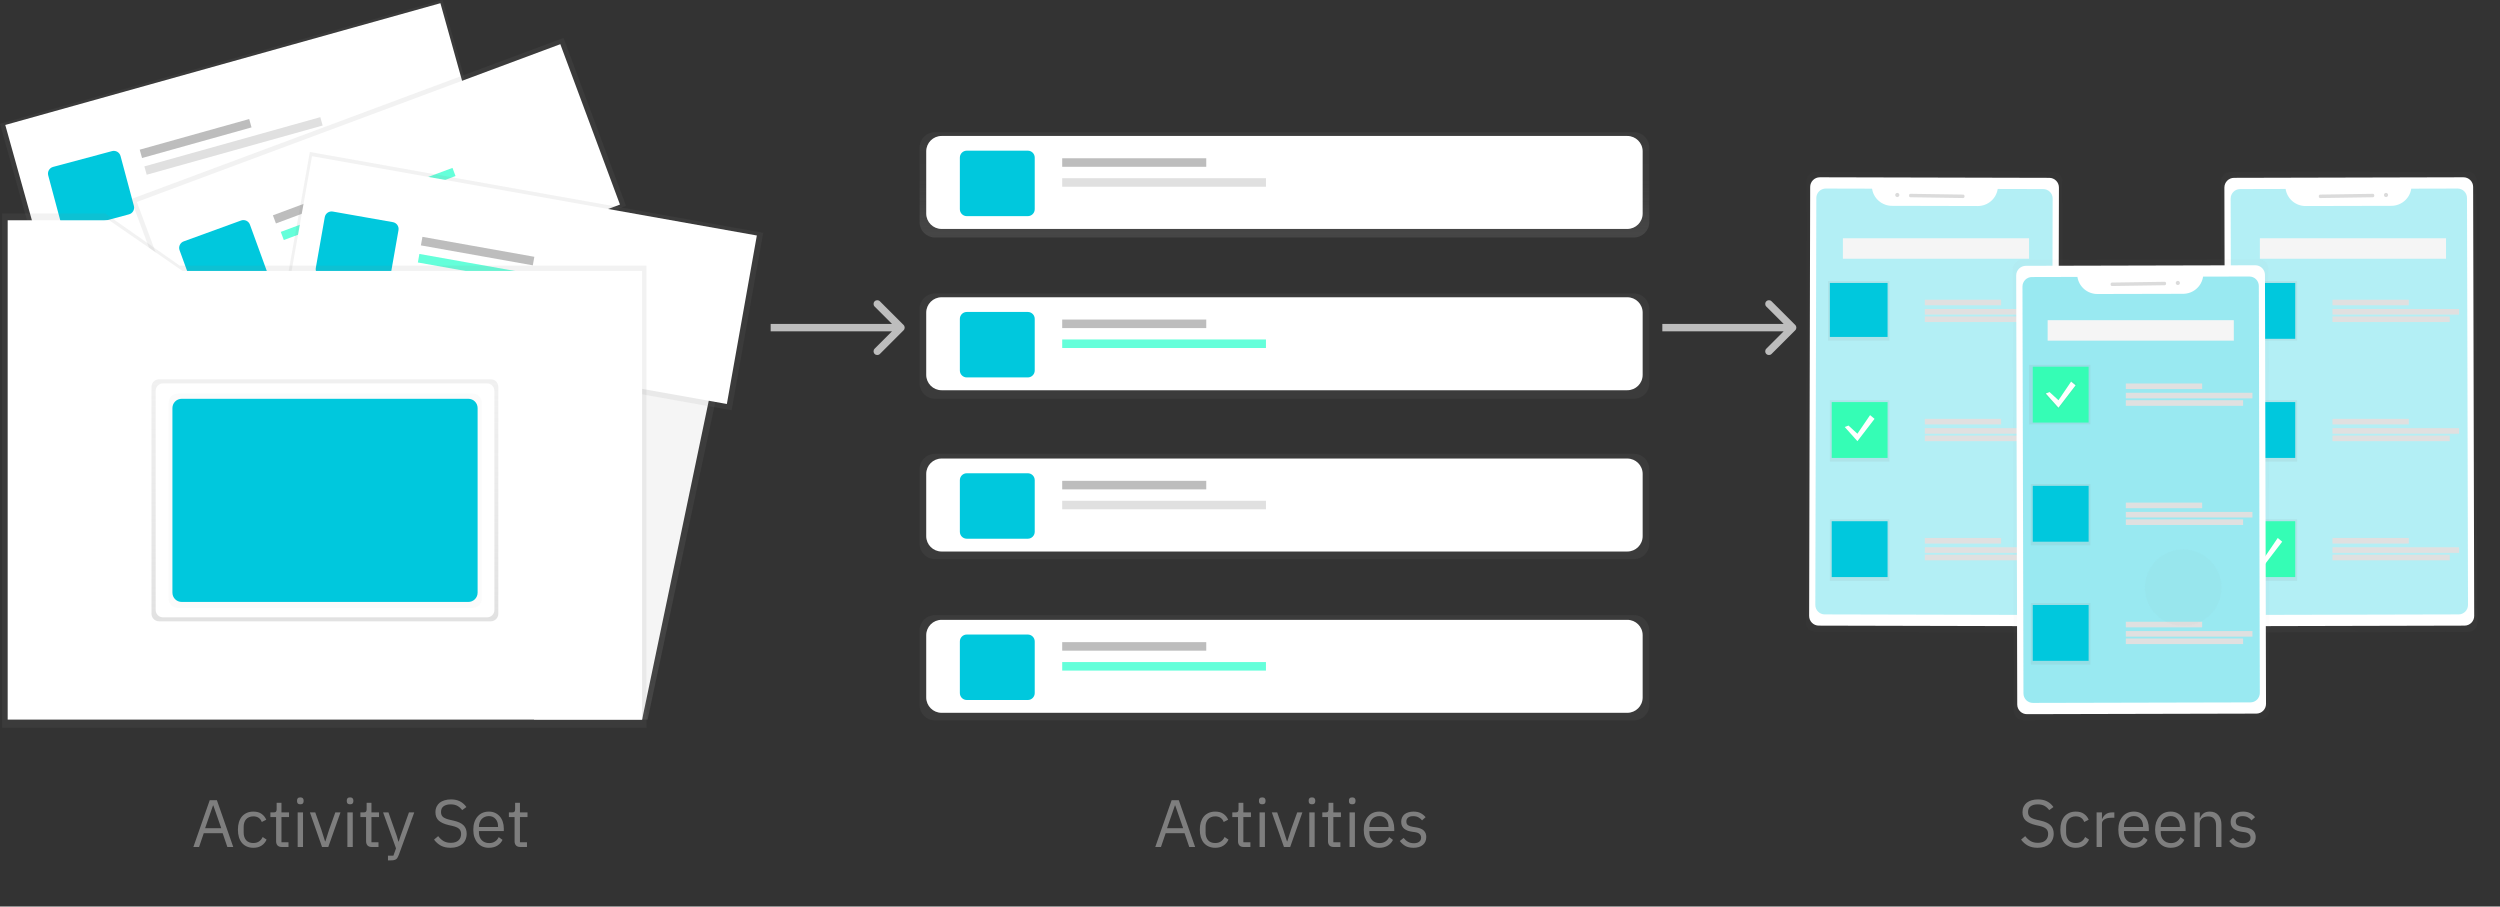 <svg width="1343" height="487" viewBox="0 0 1343 487" fill="none" xmlns="http://www.w3.org/2000/svg">
<rect x="0" y="0" width="1343" height="487" fill="#333333" stroke="none"/>
<g clip-path="url(#clip0)">
<path d="M347.893 386.562H288.631V145.54H399.293L347.893 386.562Z" fill="url(#paint0_linear)"/>
<path d="M344.942 386.562H286.854V145.54H395.319L344.942 386.562Z" fill="#F5F5F5"/>
<path d="M237.728 -0.021L-0.003 66.499L25.55 157.972L263.282 91.452L237.728 -0.021Z" fill="url(#paint1_linear)"/>
<path d="M236.589 1.722L2.831 67.13L27.565 155.673L261.323 90.264L236.589 1.722Z" fill="white"/>
<path d="M60.192 81.174L28.528 89.659C26.544 90.191 25.367 92.232 25.899 94.219L33.074 120.995C33.606 122.982 35.647 124.161 37.631 123.63L69.295 115.145C71.279 114.614 72.456 112.572 71.924 110.586L64.749 83.809C64.217 81.822 62.177 80.643 60.192 81.174Z" fill="#00C8DD"/>
<path d="M133.863 63.946L75.052 80.402L76.306 84.893L135.118 68.437L133.863 63.946Z" fill="#BDBDBD"/>
<path d="M138.88 81.901L80.068 98.358L81.323 102.849L140.134 86.392L138.88 81.901Z" fill="white"/>
<path d="M172.067 62.933L77.556 89.378L78.811 93.869L173.321 67.424L172.067 62.933Z" fill="#E0E0E0"/>
<path d="M302.747 20.382L70.321 106.985L103.887 197.22L336.313 110.618L302.747 20.382Z" fill="url(#paint2_linear)"/>
<path d="M300.999 23.737L73.529 108.493L105.58 194.653L333.049 109.898L300.999 23.737Z" fill="white"/>
<path d="M203.836 94.344L146.606 115.668L148.232 120.038L205.461 98.714L203.836 94.344Z" fill="#BDBDBD"/>
<path d="M210.338 111.816L153.109 133.14L154.735 137.51L211.964 116.187L210.338 111.816Z" fill="white"/>
<path d="M243.077 90.189L150.83 124.565L152.461 128.948L244.707 94.573L243.077 90.189Z" fill="#64FFDA"/>
<path d="M129.498 118.455L98.694 129.666C96.763 130.369 95.769 132.505 96.472 134.438L105.953 160.487C106.657 162.42 108.792 163.417 110.722 162.714L141.526 151.503C143.457 150.8 144.451 148.664 143.748 146.731L134.267 120.682C133.563 118.749 131.428 117.752 129.498 118.455Z" fill="#00C8DD"/>
<path d="M166.45 81.651L149.48 176.998L393.028 220.417L409.998 125.069L166.45 81.651Z" fill="url(#paint3_linear)"/>
<path d="M406.577 126.511L167.616 83.91L151.507 174.423L390.468 217.024L406.577 126.511Z" fill="white"/>
<path d="M211.053 119.338L178.77 113.646C176.747 113.289 174.818 114.642 174.46 116.667L169.647 143.968C169.29 145.993 170.64 147.924 172.663 148.281L204.946 153.973C206.969 154.33 208.899 152.977 209.256 150.952L214.069 123.651C214.427 121.626 213.076 119.695 211.053 119.338Z" fill="#00C8DD"/>
<path d="M226.928 127.234L226.111 131.825L286.232 142.543L287.049 137.952L226.928 127.234Z" fill="#BDBDBD"/>
<path d="M223.665 145.596L222.847 150.187L282.968 160.905L283.785 156.314L223.665 145.596Z" fill="white"/>
<path d="M225.293 136.415L224.476 141.006L321.089 158.23L321.906 153.639L225.293 136.415Z" fill="#64FFDA"/>
<path d="M209.856 136.027C210.908 130.111 206.971 124.462 201.06 123.408C195.15 122.355 189.505 126.296 188.452 132.211C187.4 138.126 191.337 143.775 197.248 144.829C203.158 145.883 208.803 141.942 209.856 136.027Z" fill="#00C8DD"/>
<path d="M96.549 142.705L56.548 114.675H1.163V142.705V156.436V391H347.309V142.705H96.549Z" fill="url(#paint4_linear)"/>
<path d="M98.044 145.54L58.656 118.331H4.125V145.54V158.872V386.562H344.942V145.54H98.044Z" fill="white"/>
<path d="M267.694 329.68C267.699 330.761 267.274 331.799 266.514 332.567C265.755 333.335 264.721 333.769 263.642 333.775H85.432C84.352 333.769 83.319 333.335 82.559 332.567C81.799 331.799 81.375 330.761 81.379 329.68V207.839C81.375 206.758 81.799 205.72 82.559 204.952C83.319 204.184 84.352 203.75 85.432 203.744H263.642C264.721 203.75 265.755 204.184 266.514 204.952C267.274 205.72 267.699 206.758 267.694 207.839" fill="url(#paint5_linear)"/>
<path d="M265.598 327.694C265.598 328.739 265.183 329.74 264.445 330.479C263.707 331.217 262.707 331.632 261.663 331.632H87.562C86.519 331.632 85.518 331.217 84.78 330.479C84.042 329.74 83.628 328.739 83.628 327.694V209.914C83.628 208.87 84.042 207.869 84.78 207.13C85.518 206.392 86.519 205.977 87.562 205.977H261.641C262.684 205.977 263.685 206.392 264.423 207.13C265.161 207.869 265.575 208.87 265.575 209.914" fill="white"/>
<path d="M253.845 211.422H95.532C92.785 211.422 90.558 213.651 90.558 216.4V321.625C90.558 324.374 92.785 326.603 95.532 326.603H253.845C256.592 326.603 258.819 324.374 258.819 321.625V216.4C258.819 213.651 256.592 211.422 253.845 211.422Z" fill="url(#paint6_linear)"/>
<path d="M251.597 214.229H97.6C94.853 214.229 92.626 216.458 92.626 219.207V318.385C92.626 321.134 94.853 323.363 97.6 323.363H251.597C254.344 323.363 256.571 321.134 256.571 318.385V219.207C256.571 216.458 254.344 214.229 251.597 214.229Z" fill="#00C8DD"/>
</g>
<path d="M877.75 71H502.25C497.694 71 494 74.698 494 79.259V119.316C494 123.878 497.694 127.576 502.25 127.576H877.75C882.306 127.576 886 123.878 886 119.316V79.259C886 74.698 882.306 71 877.75 71Z" fill="url(#paint7_linear)"/>
<path d="M549.651 79.946H516.126C514.071 79.946 512.406 81.613 512.406 83.67V116.056C512.406 118.113 514.071 119.78 516.126 119.78H549.651C551.705 119.78 553.37 118.113 553.37 116.056V83.67C553.37 81.613 551.705 79.946 549.651 79.946Z" fill="url(#paint8_linear)"/>
<path d="M647.223 84.566H568.409V89.762H647.223V84.566Z" fill="url(#paint9_linear)"/>
<path d="M679.888 96.688H568.409V101.883H679.888V96.688Z" fill="url(#paint10_linear)"/>
<path d="M877.75 157.647H502.25C497.694 157.647 494 161.345 494 165.907V205.963C494 210.525 497.694 214.223 502.25 214.223H877.75C882.306 214.223 886 210.525 886 205.963V165.907C886 161.345 882.306 157.647 877.75 157.647Z" fill="url(#paint11_linear)"/>
<path d="M549.651 166.593H516.126C514.071 166.593 512.406 168.261 512.406 170.317V202.703C512.406 204.76 514.071 206.427 516.126 206.427H549.651C551.705 206.427 553.37 204.76 553.37 202.703V170.317C553.37 168.261 551.705 166.593 549.651 166.593Z" fill="url(#paint12_linear)"/>
<path d="M647.223 171.214H568.409V176.409H647.223V171.214Z" fill="url(#paint13_linear)"/>
<path d="M679.888 183.335H568.409V188.531H679.888V183.335Z" fill="url(#paint14_linear)"/>
<path d="M877.75 243.782H502.25C497.694 243.782 494 247.479 494 252.041V292.098C494 296.659 497.694 300.357 502.25 300.357H877.75C882.306 300.357 886 296.659 886 292.098V252.041C886 247.479 882.306 243.782 877.75 243.782Z" fill="url(#paint15_linear)"/>
<path d="M549.651 252.728H516.126C514.071 252.728 512.406 254.395 512.406 256.452V288.838C512.406 290.894 514.071 292.562 516.126 292.562H549.651C551.705 292.562 553.37 290.894 553.37 288.838V256.452C553.37 254.395 551.705 252.728 549.651 252.728Z" fill="url(#paint16_linear)"/>
<path d="M647.223 257.348H568.409V262.544H647.223V257.348Z" fill="url(#paint17_linear)"/>
<path d="M679.888 269.469H568.409V274.665H679.888V269.469Z" fill="url(#paint18_linear)"/>
<path d="M877.75 330.424H502.25C497.694 330.424 494 334.122 494 338.684V378.741C494 383.302 497.694 387 502.25 387H877.75C882.306 387 886 383.302 886 378.741V338.684C886 334.122 882.306 330.424 877.75 330.424Z" fill="url(#paint19_linear)"/>
<path d="M549.651 339.375H516.126C514.071 339.375 512.406 341.042 512.406 343.099V375.485C512.406 377.542 514.071 379.209 516.126 379.209H549.651C551.705 379.209 553.37 377.542 553.37 375.485V343.099C553.37 341.042 551.705 339.375 549.651 339.375Z" fill="url(#paint20_linear)"/>
<path d="M647.223 343.991H568.409V349.186H647.223V343.991Z" fill="url(#paint21_linear)"/>
<path d="M679.888 356.117H568.409V361.312H679.888V356.117Z" fill="url(#paint22_linear)"/>
<path d="M874.187 73.038H505.813C501.257 73.038 497.564 76.736 497.564 81.297V114.727C497.564 119.289 501.257 122.987 505.813 122.987H874.187C878.743 122.987 882.436 119.289 882.436 114.727V81.297C882.436 76.736 878.743 73.038 874.187 73.038Z" fill="white"/>
<path d="M552.136 80.941H519.355C517.301 80.941 515.636 82.608 515.636 84.665V112.386C515.636 114.443 517.301 116.11 519.355 116.11H552.136C554.191 116.11 555.856 114.443 555.856 112.386V84.665C555.856 82.608 554.191 80.941 552.136 80.941Z" fill="#00C8DD"/>
<path d="M647.998 85.017H570.618V89.606H647.998V85.017Z" fill="#BDBDBD"/>
<path d="M680.071 95.72H570.618V100.309H680.071V95.72Z" fill="#E0E0E0"/>
<path d="M874.187 159.685H505.813C501.257 159.685 497.564 163.383 497.564 167.945V201.374C497.564 205.936 501.257 209.634 505.813 209.634H874.187C878.743 209.634 882.436 205.936 882.436 201.374V167.945C882.436 163.383 878.743 159.685 874.187 159.685Z" fill="white"/>
<path d="M552.136 167.583H519.355C517.301 167.583 515.636 169.251 515.636 171.307V199.029C515.636 201.085 517.301 202.753 519.355 202.753H552.136C554.191 202.753 555.856 201.085 555.856 199.029V171.307C555.856 169.251 554.191 167.583 552.136 167.583Z" fill="#00C8DD"/>
<path d="M647.998 171.66H570.618V176.249H647.998V171.66Z" fill="#BDBDBD"/>
<path d="M680.071 182.363H570.618V186.952H680.071V182.363Z" fill="#64FFDA"/>
<path d="M874.187 246.328H505.813C501.257 246.328 497.564 250.026 497.564 254.587V288.017C497.564 292.579 501.257 296.277 505.813 296.277H874.187C878.743 296.277 882.436 292.579 882.436 288.017V254.587C882.436 250.026 878.743 246.328 874.187 246.328Z" fill="white"/>
<path d="M552.136 254.231H519.355C517.301 254.231 515.636 255.898 515.636 257.955V285.676C515.636 287.733 517.301 289.4 519.355 289.4H552.136C554.191 289.4 555.856 287.733 555.856 285.676V257.955C555.856 255.898 554.191 254.231 552.136 254.231Z" fill="#00C8DD"/>
<path d="M647.998 258.307H570.618V262.896H647.998V258.307Z" fill="#BDBDBD"/>
<path d="M680.071 269.01H570.618V273.599H680.071V269.01Z" fill="#E0E0E0"/>
<path d="M874.187 332.975H505.813C501.257 332.975 497.564 336.673 497.564 341.235V374.665C497.564 379.226 501.257 382.924 505.813 382.924H874.187C878.743 382.924 882.436 379.226 882.436 374.665V341.235C882.436 336.673 878.743 332.975 874.187 332.975Z" fill="white"/>
<path d="M552.136 340.873H519.355C517.301 340.873 515.636 342.541 515.636 344.597V372.319C515.636 374.375 517.301 376.043 519.355 376.043H552.136C554.191 376.043 555.856 374.375 555.856 372.319V344.597C555.856 342.541 554.191 340.873 552.136 340.873Z" fill="#00C8DD"/>
<path d="M647.998 344.954H570.618V349.543H647.998V344.954Z" fill="#BDBDBD"/>
<path d="M680.071 355.657H570.618V360.246H680.071V355.657Z" fill="#64FFDA"/>
<g clip-path="url(#clip1)">
<g opacity="0.5">
<path opacity="0.5" d="M1325.19 92.004L1198.28 92.312C1197.59 92.314 1196.92 92.45 1196.28 92.713C1195.65 92.976 1195.08 93.361 1194.59 93.846C1194.11 94.33 1193.73 94.905 1193.47 95.537C1193.21 96.169 1193.07 96.847 1193.08 97.53L1193.63 334.545C1193.63 335.231 1193.77 335.909 1194.04 336.541C1194.3 337.173 1194.69 337.747 1195.18 338.229C1195.66 338.711 1196.24 339.093 1196.88 339.351C1197.51 339.61 1198.19 339.741 1198.88 339.736L1325.8 339.428C1326.48 339.426 1327.16 339.29 1327.79 339.027C1328.42 338.764 1329 338.379 1329.48 337.895C1329.96 337.41 1330.35 336.835 1330.61 336.203C1330.87 335.571 1331 334.894 1331 334.21L1330.42 97.191C1330.42 95.811 1329.86 94.489 1328.88 93.516C1327.9 92.544 1326.58 92 1325.19 92.004V92.004Z" fill="url(#paint23_linear)"/>
</g>
<path d="M1323.36 95.234L1200.13 95.535C1197.25 95.542 1194.93 97.875 1194.94 100.746L1195.5 331.201C1195.51 334.072 1197.84 336.394 1200.72 336.387L1323.94 336.086C1326.82 336.079 1329.15 333.746 1329.14 330.875L1328.57 100.42C1328.57 97.549 1326.23 95.227 1323.36 95.234Z" fill="white"/>
<path opacity="0.3" d="M1295.33 101.345C1294.95 103.9 1293.67 106.235 1291.71 107.927C1289.76 109.619 1287.26 110.558 1284.68 110.572L1238.51 110.679C1235.93 110.674 1233.43 109.747 1231.47 108.065C1229.51 106.383 1228.22 104.056 1227.83 101.505L1203.38 101.566C1202.71 101.568 1202.05 101.7 1201.44 101.957C1200.82 102.213 1200.26 102.587 1199.79 103.059C1199.32 103.531 1198.95 104.09 1198.69 104.706C1198.44 105.322 1198.31 105.981 1198.31 106.647L1198.84 325.288C1198.84 325.954 1198.98 326.614 1199.23 327.229C1199.49 327.844 1199.87 328.402 1200.34 328.872C1200.81 329.341 1201.38 329.713 1201.99 329.966C1202.61 330.219 1203.27 330.348 1203.94 330.345L1320.74 330.063C1321.41 330.062 1322.07 329.929 1322.68 329.673C1323.3 329.417 1323.86 329.042 1324.33 328.571C1324.8 328.099 1325.17 327.539 1325.42 326.924C1325.68 326.308 1325.81 325.649 1325.81 324.983L1325.27 106.342C1325.27 105.676 1325.14 105.017 1324.88 104.403C1324.63 103.788 1324.25 103.23 1323.78 102.761C1323.31 102.291 1322.75 101.919 1322.13 101.666C1321.51 101.412 1320.85 101.283 1320.19 101.284L1295.33 101.345Z" fill="#00C8DD"/>
<path d="M1274.67 104.112L1246.42 104.536C1245.99 104.542 1245.66 104.889 1245.66 105.309L1245.67 105.645C1245.68 106.066 1246.02 106.402 1246.44 106.396L1274.69 105.972C1275.12 105.966 1275.45 105.619 1275.45 105.199L1275.44 104.863C1275.44 104.442 1275.09 104.106 1274.67 104.112Z" fill="#DBDBDB"/>
<path d="M1281.79 105.866C1282.41 105.857 1282.9 105.349 1282.89 104.733C1282.88 104.116 1282.37 103.624 1281.76 103.633C1281.14 103.642 1280.64 104.149 1280.65 104.766C1280.66 105.383 1281.17 105.875 1281.79 105.866Z" fill="#DBDBDB"/>
<g opacity="0.5">
<path opacity="0.5" d="M975.806 92.004L1102.72 92.313C1103.41 92.315 1104.08 92.451 1104.72 92.714C1105.35 92.977 1105.92 93.362 1106.41 93.846C1106.89 94.331 1107.27 94.905 1107.53 95.537C1107.79 96.17 1107.93 96.847 1107.92 97.531L1107.37 334.546C1107.37 335.231 1107.23 335.909 1106.96 336.542C1106.7 337.174 1106.31 337.747 1105.82 338.23C1105.34 338.712 1104.76 339.093 1104.12 339.352C1103.49 339.611 1102.81 339.741 1102.12 339.737L975.203 339.428C974.518 339.427 973.84 339.291 973.208 339.028C972.576 338.765 972.002 338.38 971.519 337.895C971.036 337.411 970.653 336.836 970.393 336.204C970.132 335.572 969.999 334.894 970 334.211L970.576 97.192C970.581 95.811 971.135 94.49 972.116 93.517C973.096 92.544 974.424 92 975.806 92.004V92.004Z" fill="url(#paint24_linear)"/>
</g>
<path d="M977.057 336.087L1100.28 336.387C1103.16 336.394 1105.49 334.073 1105.5 331.201L1106.06 100.746C1106.07 97.875 1103.75 95.542 1100.87 95.535L977.646 95.234C974.771 95.227 972.434 97.549 972.427 100.42L971.863 330.875C971.856 333.746 974.181 336.08 977.057 336.087Z" fill="white"/>
<path opacity="0.3" d="M1005.67 101.345C1006.05 103.9 1007.33 106.235 1009.29 107.927C1011.24 109.619 1013.74 110.558 1016.32 110.572L1062.48 110.683C1065.07 110.678 1067.57 109.751 1069.53 108.069C1071.49 106.386 1072.78 104.06 1073.17 101.509L1097.62 101.57C1098.29 101.572 1098.95 101.704 1099.56 101.96C1100.18 102.216 1100.73 102.591 1101.21 103.063C1101.68 103.535 1102.05 104.094 1102.3 104.71C1102.56 105.325 1102.69 105.985 1102.68 106.651L1102.15 325.292C1102.15 325.957 1102.02 326.616 1101.76 327.23C1101.5 327.845 1101.13 328.402 1100.66 328.872C1100.18 329.341 1099.62 329.713 1099.01 329.965C1098.39 330.218 1097.73 330.347 1097.06 330.345L980.26 330.063C979.594 330.062 978.934 329.929 978.318 329.673C977.703 329.417 977.144 329.042 976.674 328.571C976.203 328.099 975.831 327.539 975.577 326.924C975.323 326.308 975.193 325.649 975.195 324.983L975.726 106.342C975.727 105.676 975.86 105.017 976.116 104.403C976.373 103.788 976.748 103.23 977.221 102.761C977.693 102.291 978.254 101.919 978.87 101.666C979.487 101.412 980.147 101.283 980.814 101.284L1005.67 101.345Z" fill="#00C8DD"/>
<path d="M1026.3 105.967L1054.55 106.391C1054.97 106.397 1055.32 106.061 1055.33 105.64L1055.33 105.305C1055.34 104.884 1055 104.537 1054.58 104.531L1026.33 104.108C1025.91 104.101 1025.56 104.437 1025.55 104.858L1025.55 105.194C1025.54 105.615 1025.88 105.961 1026.3 105.967Z" fill="#DBDBDB"/>
<path d="M1020.34 104.76C1020.35 104.143 1019.86 103.636 1019.24 103.627C1018.62 103.618 1018.12 104.11 1018.11 104.727C1018.1 105.343 1018.59 105.851 1019.21 105.86C1019.83 105.869 1020.33 105.377 1020.34 104.76Z" fill="#DBDBDB"/>
<g opacity="0.5">
<path opacity="0.5" d="M1213.36 139.264L1086.44 139.572C1085.75 139.574 1085.08 139.71 1084.44 139.973C1083.81 140.236 1083.24 140.621 1082.76 141.105C1082.27 141.59 1081.89 142.164 1081.63 142.797C1081.37 143.429 1081.23 144.106 1081.24 144.79L1081.79 381.805C1081.8 382.491 1081.93 383.169 1082.2 383.801C1082.46 384.433 1082.85 385.007 1083.34 385.489C1083.83 385.971 1084.4 386.353 1085.04 386.611C1085.67 386.87 1086.36 387.001 1087.04 386.996L1213.96 386.687C1214.64 386.686 1215.32 386.55 1215.95 386.287C1216.58 386.024 1217.16 385.639 1217.64 385.154C1218.12 384.67 1218.51 384.095 1218.77 383.463C1219.03 382.831 1219.16 382.154 1219.16 381.47L1218.58 144.451C1218.58 143.071 1218.03 141.749 1217.05 140.776C1216.06 139.804 1214.74 139.26 1213.36 139.264V139.264Z" fill="url(#paint25_linear)"/>
</g>
<path d="M1015 151H982V183H1015V151Z" fill="url(#paint26_linear)"/>
<path d="M1015 215H983V248H1015V215Z" fill="url(#paint27_linear)"/>
<path d="M1015 279H983V312H1015V279Z" fill="url(#paint28_linear)"/>
<path d="M1014 152H983V181H1014V152Z" fill="#00C8DD"/>
<path d="M1014 280H984V310H1014V280Z" fill="#00C8DD"/>
<path d="M1075 161H1034V164H1075V161Z" fill="#E0E0E0"/>
<path d="M1102 166H1034V169H1102V166Z" fill="#E0E0E0"/>
<path d="M1097 170H1034V173H1097V170Z" fill="#E0E0E0"/>
<path d="M1075 225H1034V228H1075V225Z" fill="#E0E0E0"/>
<path d="M1102 230H1034V233H1102V230Z" fill="#E0E0E0"/>
<path d="M1097 234H1034V237H1097V234Z" fill="#E0E0E0"/>
<path d="M1075 289H1034V292H1075V289Z" fill="#E0E0E0"/>
<path d="M1102 294H1034V297H1102V294Z" fill="#E0E0E0"/>
<path d="M1097 298H1034V301H1097V298Z" fill="#E0E0E0"/>
<path d="M1014 216H984V246H1014V216Z" fill="#35FDB5"/>
<path d="M993 228.6L997.8 233L1004.6 223L1007 225L997.8 237L991 229.4L993 228.6Z" fill="white"/>
<path d="M1234 151H1201V183H1234V151Z" fill="url(#paint29_linear)"/>
<path d="M1234 215H1202V248H1234V215Z" fill="url(#paint30_linear)"/>
<path d="M1234 279H1202V312H1234V279Z" fill="url(#paint31_linear)"/>
<path d="M1233 152H1203V182H1233V152Z" fill="#00C8DD"/>
<path d="M1233 216H1203V246H1233V216Z" fill="#00C8DD"/>
<path d="M1233 280H1203V310H1233V280Z" fill="#35FDB5"/>
<path d="M1294 161H1253V164H1294V161Z" fill="#E0E0E0"/>
<path d="M1321 166H1253V169H1321V166Z" fill="#E0E0E0"/>
<path d="M1316 170H1253V173H1316V170Z" fill="#E0E0E0"/>
<path d="M1294 225H1253V228H1294V225Z" fill="#E0E0E0"/>
<path d="M1321 230H1253V233H1321V230Z" fill="#E0E0E0"/>
<path d="M1316 234H1253V237H1316V234Z" fill="#E0E0E0"/>
<path d="M1294 289H1253V292H1294V289Z" fill="#E0E0E0"/>
<path d="M1321 294H1253V297H1321V294Z" fill="#E0E0E0"/>
<path d="M1316 298H1253V301H1316V298Z" fill="#E0E0E0"/>
<path d="M1212 294.6L1216.8 299L1223.6 289L1226 291L1216.8 303L1210 295.4L1212 294.6Z" fill="white"/>
<path d="M1211.52 142.496L1088.29 142.797C1085.42 142.804 1083.09 145.137 1083.1 148.008L1083.66 378.463C1083.67 381.334 1086.01 383.656 1088.88 383.649L1212.11 383.348C1214.98 383.341 1217.31 381.008 1217.3 378.137L1216.74 147.682C1216.73 144.811 1214.39 142.489 1211.52 142.496Z" fill="white"/>
<path opacity="0.4" d="M1183.49 148.605C1183.11 151.16 1181.83 153.494 1179.87 155.187C1177.92 156.879 1175.42 157.817 1172.84 157.832L1126.67 157.939C1124.09 157.934 1121.59 157.007 1119.63 155.325C1117.67 153.642 1116.38 151.316 1115.99 148.765L1091.54 148.826C1090.87 148.828 1090.21 148.96 1089.6 149.216C1088.98 149.472 1088.42 149.847 1087.95 150.319C1087.48 150.791 1087.11 151.35 1086.86 151.966C1086.6 152.581 1086.47 153.241 1086.47 153.906L1087 372.548C1087.01 373.214 1087.14 373.873 1087.4 374.488C1087.65 375.103 1088.03 375.662 1088.5 376.131C1088.97 376.601 1089.54 376.973 1090.15 377.226C1090.77 377.479 1091.43 377.608 1092.1 377.605L1208.9 377.323C1209.57 377.322 1210.23 377.189 1210.84 376.933C1211.46 376.677 1212.02 376.302 1212.49 375.83C1212.96 375.359 1213.33 374.799 1213.58 374.183C1213.84 373.568 1213.97 372.908 1213.97 372.243L1213.44 153.602C1213.43 152.936 1213.3 152.277 1213.04 151.663C1212.79 151.048 1212.41 150.49 1211.94 150.021C1211.47 149.551 1210.91 149.179 1210.29 148.925C1209.67 148.672 1209.01 148.543 1208.35 148.544L1183.49 148.605Z" fill="#00C8DD"/>
<path d="M1123 196H1090V228H1123V196Z" fill="url(#paint32_linear)"/>
<path d="M1123 260H1091V293H1123V260Z" fill="url(#paint33_linear)"/>
<path d="M1123 324H1091V357H1123V324Z" fill="url(#paint34_linear)"/>
<path d="M1122 197H1092V227H1122V197Z" fill="#35FDB5"/>
<path d="M1122 261H1092V291H1122V261Z" fill="#00C8DD"/>
<path d="M1122 325H1092V355H1122V325Z" fill="#00C8DD"/>
<path d="M1183 206H1142V209H1183V206Z" fill="#E0E0E0"/>
<path d="M1210 211H1142V214H1210V211Z" fill="#E0E0E0"/>
<path d="M1205 215H1142V218H1205V215Z" fill="#E0E0E0"/>
<path d="M1183 270H1142V273H1183V270Z" fill="#E0E0E0"/>
<path d="M1210 275H1142V278H1210V275Z" fill="#E0E0E0"/>
<path d="M1205 279H1142V282H1205V279Z" fill="#E0E0E0"/>
<path d="M1183 334H1142V337H1183V334Z" fill="#E0E0E0"/>
<path d="M1210 339H1142V342H1210V339Z" fill="#E0E0E0"/>
<path d="M1205 343H1142V346H1205V343Z" fill="#E0E0E0"/>
<path d="M1100.25 210.396L1105.65 215.429L1113.3 204L1116 206.286L1105.65 220L1098 211.314L1100.25 210.396Z" fill="url(#paint35_linear)"/>
<path d="M1101 210.6L1105.8 215L1112.6 205L1115 207L1105.8 219L1099 211.4L1101 210.6Z" fill="white"/>
<path d="M1200 172H1100V183H1200V172Z" fill="#F5F5F5"/>
<path d="M1090 128H990V139H1090V128Z" fill="#F5F5F5"/>
<path d="M1314 128H1214V139H1314V128Z" fill="#F5F5F5"/>
<path d="M1162.83 151.37L1134.57 151.793C1134.15 151.8 1133.82 152.146 1133.82 152.567L1133.83 152.902C1133.83 153.323 1134.18 153.659 1134.6 153.653L1162.85 153.23C1163.27 153.223 1163.61 152.877 1163.61 152.456L1163.6 152.121C1163.59 151.7 1163.25 151.363 1162.83 151.37Z" fill="#DBDBDB"/>
<path d="M1169.95 153.123C1170.57 153.114 1171.06 152.607 1171.05 151.99C1171.04 151.373 1170.53 150.881 1169.91 150.89C1169.3 150.899 1168.8 151.407 1168.81 152.023C1168.82 152.64 1169.33 153.133 1169.95 153.123Z" fill="#DBDBDB"/>
<g opacity="0.5">
<path opacity="0.5" d="M1172.83 336.264C1184.21 336.264 1193.44 327.05 1193.44 315.684C1193.44 304.317 1184.21 295.103 1172.83 295.103C1161.45 295.103 1152.22 304.317 1152.22 315.684C1152.22 327.05 1161.45 336.264 1172.83 336.264Z" fill="url(#paint36_linear)"/>
</g>
</g>
<path d="M638.865 455L636.345 447.584H626.193L623.673 455H620.613L629.397 429.872H633.249L642.033 455H638.865ZM631.341 432.68H631.161L626.913 444.92H635.589L631.341 432.68ZM652.82 455.432C651.524 455.432 650.36 455.204 649.328 454.748C648.296 454.292 647.42 453.644 646.7 452.804C646.004 451.964 645.464 450.944 645.08 449.744C644.72 448.544 644.54 447.2 644.54 445.712C644.54 444.224 644.72 442.88 645.08 441.68C645.464 440.48 646.004 439.46 646.7 438.62C647.42 437.78 648.296 437.132 649.328 436.676C650.36 436.22 651.524 435.992 652.82 435.992C654.668 435.992 656.144 436.4 657.248 437.216C658.376 438.008 659.216 439.052 659.768 440.348L657.356 441.572C657.02 440.612 656.468 439.868 655.7 439.34C654.932 438.812 653.972 438.548 652.82 438.548C651.956 438.548 651.2 438.692 650.552 438.98C649.904 439.244 649.364 439.628 648.932 440.132C648.5 440.612 648.176 441.2 647.96 441.896C647.744 442.568 647.636 443.312 647.636 444.128V447.296C647.636 448.928 648.068 450.272 648.932 451.328C649.82 452.36 651.116 452.876 652.82 452.876C655.148 452.876 656.828 451.796 657.86 449.636L659.948 451.04C659.348 452.384 658.448 453.452 657.248 454.244C656.072 455.036 654.596 455.432 652.82 455.432ZM668.117 455C667.109 455 666.341 454.724 665.813 454.172C665.309 453.596 665.057 452.852 665.057 451.94V438.944H661.997V436.424H663.725C664.349 436.424 664.769 436.304 664.985 436.064C665.225 435.8 665.345 435.356 665.345 434.732V431.276H667.937V436.424H672.005V438.944H667.937V452.48H671.717V455H668.117ZM678.074 432.068C677.45 432.068 676.994 431.924 676.706 431.636C676.442 431.324 676.31 430.928 676.31 430.448V429.98C676.31 429.5 676.442 429.116 676.706 428.828C676.994 428.516 677.45 428.36 678.074 428.36C678.698 428.36 679.142 428.516 679.406 428.828C679.694 429.116 679.838 429.5 679.838 429.98V430.448C679.838 430.928 679.694 431.324 679.406 431.636C679.142 431.924 678.698 432.068 678.074 432.068ZM676.634 436.424H679.514V455H676.634V436.424ZM689.738 455L683.222 436.424H686.102L689.342 445.64L691.358 451.976H691.538L693.554 445.64L696.866 436.424H699.638L693.086 455H689.738ZM704.793 432.068C704.169 432.068 703.713 431.924 703.425 431.636C703.161 431.324 703.029 430.928 703.029 430.448V429.98C703.029 429.5 703.161 429.116 703.425 428.828C703.713 428.516 704.169 428.36 704.793 428.36C705.417 428.36 705.861 428.516 706.125 428.828C706.413 429.116 706.557 429.5 706.557 429.98V430.448C706.557 430.928 706.413 431.324 706.125 431.636C705.861 431.924 705.417 432.068 704.793 432.068ZM703.353 436.424H706.233V455H703.353V436.424ZM716.457 455C715.449 455 714.681 454.724 714.153 454.172C713.649 453.596 713.397 452.852 713.397 451.94V438.944H710.337V436.424H712.065C712.689 436.424 713.109 436.304 713.325 436.064C713.565 435.8 713.685 435.356 713.685 434.732V431.276H716.277V436.424H720.345V438.944H716.277V452.48H720.057V455H716.457ZM726.414 432.068C725.79 432.068 725.334 431.924 725.046 431.636C724.782 431.324 724.65 430.928 724.65 430.448V429.98C724.65 429.5 724.782 429.116 725.046 428.828C725.334 428.516 725.79 428.36 726.414 428.36C727.038 428.36 727.482 428.516 727.746 428.828C728.034 429.116 728.178 429.5 728.178 429.98V430.448C728.178 430.928 728.034 431.324 727.746 431.636C727.482 431.924 727.038 432.068 726.414 432.068ZM724.974 436.424H727.854V455H724.974V436.424ZM740.958 455.432C739.686 455.432 738.534 455.204 737.502 454.748C736.494 454.292 735.618 453.644 734.874 452.804C734.154 451.94 733.59 450.92 733.182 449.744C732.798 448.544 732.606 447.2 732.606 445.712C732.606 444.248 732.798 442.916 733.182 441.716C733.59 440.516 734.154 439.496 734.874 438.656C735.618 437.792 736.494 437.132 737.502 436.676C738.534 436.22 739.686 435.992 740.958 435.992C742.206 435.992 743.322 436.22 744.306 436.676C745.29 437.132 746.13 437.768 746.826 438.584C747.522 439.376 748.05 440.324 748.41 441.428C748.794 442.532 748.986 443.744 748.986 445.064V446.432H735.63V447.296C735.63 448.088 735.75 448.832 735.99 449.528C736.254 450.2 736.614 450.788 737.07 451.292C737.55 451.796 738.126 452.192 738.798 452.48C739.494 452.768 740.274 452.912 741.138 452.912C742.314 452.912 743.334 452.636 744.198 452.084C745.086 451.532 745.77 450.74 746.25 449.708L748.302 451.184C747.702 452.456 746.766 453.488 745.494 454.28C744.222 455.048 742.71 455.432 740.958 455.432ZM740.958 438.404C740.166 438.404 739.446 438.548 738.798 438.836C738.15 439.1 737.586 439.484 737.106 439.988C736.65 440.492 736.29 441.092 736.026 441.788C735.762 442.46 735.63 443.204 735.63 444.02V444.272H745.89V443.876C745.89 442.22 745.434 440.9 744.522 439.916C743.634 438.908 742.446 438.404 740.958 438.404ZM759.312 455.432C757.584 455.432 756.132 455.108 754.956 454.46C753.804 453.788 752.808 452.9 751.968 451.796L754.02 450.14C754.74 451.052 755.544 451.76 756.432 452.264C757.32 452.744 758.352 452.984 759.528 452.984C760.752 452.984 761.7 452.72 762.372 452.192C763.068 451.664 763.416 450.92 763.416 449.96C763.416 449.24 763.176 448.628 762.696 448.124C762.24 447.596 761.4 447.236 760.176 447.044L758.7 446.828C757.836 446.708 757.044 446.528 756.324 446.288C755.604 446.024 754.968 445.688 754.416 445.28C753.888 444.848 753.468 444.32 753.156 443.696C752.868 443.072 752.724 442.328 752.724 441.464C752.724 440.552 752.892 439.76 753.228 439.088C753.564 438.392 754.02 437.816 754.596 437.36C755.196 436.904 755.904 436.568 756.72 436.352C757.536 436.112 758.412 435.992 759.348 435.992C760.86 435.992 762.12 436.256 763.128 436.784C764.16 437.312 765.06 438.044 765.828 438.98L763.92 440.708C763.512 440.132 762.912 439.616 762.12 439.16C761.328 438.68 760.332 438.44 759.132 438.44C757.932 438.44 757.02 438.704 756.396 439.232C755.796 439.736 755.496 440.432 755.496 441.32C755.496 442.232 755.796 442.892 756.396 443.3C757.02 443.708 757.908 444.008 759.06 444.2L760.5 444.416C762.564 444.728 764.028 445.328 764.892 446.216C765.756 447.08 766.188 448.22 766.188 449.636C766.188 451.436 765.576 452.852 764.352 453.884C763.128 454.916 761.448 455.432 759.312 455.432Z" fill="#7E7E7E"/>
<path d="M122.131 455L119.611 447.584H109.459L106.939 455H103.879L112.663 429.872H116.515L125.299 455H122.131ZM114.607 432.68H114.427L110.179 444.92H118.855L114.607 432.68ZM136.085 455.432C134.789 455.432 133.625 455.204 132.593 454.748C131.561 454.292 130.685 453.644 129.965 452.804C129.269 451.964 128.729 450.944 128.345 449.744C127.985 448.544 127.805 447.2 127.805 445.712C127.805 444.224 127.985 442.88 128.345 441.68C128.729 440.48 129.269 439.46 129.965 438.62C130.685 437.78 131.561 437.132 132.593 436.676C133.625 436.22 134.789 435.992 136.085 435.992C137.933 435.992 139.409 436.4 140.513 437.216C141.641 438.008 142.481 439.052 143.033 440.348L140.621 441.572C140.285 440.612 139.733 439.868 138.965 439.34C138.197 438.812 137.237 438.548 136.085 438.548C135.221 438.548 134.465 438.692 133.817 438.98C133.169 439.244 132.629 439.628 132.197 440.132C131.765 440.612 131.441 441.2 131.225 441.896C131.009 442.568 130.901 443.312 130.901 444.128V447.296C130.901 448.928 131.333 450.272 132.197 451.328C133.085 452.36 134.381 452.876 136.085 452.876C138.413 452.876 140.093 451.796 141.125 449.636L143.213 451.04C142.613 452.384 141.713 453.452 140.513 454.244C139.337 455.036 137.861 455.432 136.085 455.432ZM151.383 455C150.375 455 149.607 454.724 149.079 454.172C148.575 453.596 148.323 452.852 148.323 451.94V438.944H145.263V436.424H146.991C147.615 436.424 148.035 436.304 148.251 436.064C148.491 435.8 148.611 435.356 148.611 434.732V431.276H151.203V436.424H155.271V438.944H151.203V452.48H154.983V455H151.383ZM161.34 432.068C160.716 432.068 160.26 431.924 159.972 431.636C159.708 431.324 159.576 430.928 159.576 430.448V429.98C159.576 429.5 159.708 429.116 159.972 428.828C160.26 428.516 160.716 428.36 161.34 428.36C161.964 428.36 162.408 428.516 162.672 428.828C162.96 429.116 163.104 429.5 163.104 429.98V430.448C163.104 430.928 162.96 431.324 162.672 431.636C162.408 431.924 161.964 432.068 161.34 432.068ZM159.9 436.424H162.78V455H159.9V436.424ZM173.004 455L166.488 436.424H169.368L172.608 445.64L174.624 451.976H174.804L176.82 445.64L180.132 436.424H182.904L176.352 455H173.004ZM188.059 432.068C187.435 432.068 186.979 431.924 186.691 431.636C186.427 431.324 186.295 430.928 186.295 430.448V429.98C186.295 429.5 186.427 429.116 186.691 428.828C186.979 428.516 187.435 428.36 188.059 428.36C188.683 428.36 189.127 428.516 189.391 428.828C189.679 429.116 189.823 429.5 189.823 429.98V430.448C189.823 430.928 189.679 431.324 189.391 431.636C189.127 431.924 188.683 432.068 188.059 432.068ZM186.619 436.424H189.499V455H186.619V436.424ZM199.723 455C198.715 455 197.947 454.724 197.419 454.172C196.915 453.596 196.663 452.852 196.663 451.94V438.944H193.603V436.424H195.331C195.955 436.424 196.375 436.304 196.591 436.064C196.831 435.8 196.951 435.356 196.951 434.732V431.276H199.543V436.424H203.611V438.944H199.543V452.48H203.323V455H199.723ZM219.688 436.424H222.532L214.216 459.32C214 459.872 213.784 460.328 213.568 460.688C213.352 461.072 213.088 461.372 212.776 461.588C212.464 461.804 212.068 461.96 211.588 462.056C211.132 462.152 210.568 462.2 209.896 462.2H208.42V459.68H211.336L212.74 455.72L205.792 436.424H208.672L213.136 449.06L214 452.084H214.18L215.188 449.06L219.688 436.424ZM242.056 455.432C240.016 455.432 238.276 455.048 236.836 454.28C235.396 453.488 234.172 452.408 233.164 451.04L235.396 449.168C236.284 450.344 237.268 451.244 238.348 451.868C239.428 452.468 240.7 452.768 242.164 452.768C243.964 452.768 245.332 452.336 246.268 451.472C247.228 450.608 247.708 449.456 247.708 448.016C247.708 446.816 247.348 445.892 246.628 445.244C245.908 444.596 244.72 444.08 243.064 443.696L241.012 443.228C238.708 442.7 236.944 441.908 235.72 440.852C234.52 439.772 233.92 438.26 233.92 436.316C233.92 435.212 234.124 434.228 234.532 433.364C234.94 432.5 235.504 431.78 236.224 431.204C236.968 430.628 237.844 430.196 238.852 429.908C239.884 429.596 241.012 429.44 242.236 429.44C244.132 429.44 245.752 429.788 247.096 430.484C248.464 431.18 249.616 432.2 250.552 433.544L248.284 435.2C247.588 434.24 246.748 433.484 245.764 432.932C244.78 432.38 243.556 432.104 242.092 432.104C240.484 432.104 239.212 432.452 238.276 433.148C237.364 433.82 236.908 434.84 236.908 436.208C236.908 437.408 237.292 438.32 238.06 438.944C238.852 439.544 240.04 440.024 241.624 440.384L243.676 440.852C246.148 441.404 247.936 442.244 249.04 443.372C250.144 444.5 250.696 446 250.696 447.872C250.696 449.024 250.492 450.068 250.084 451.004C249.7 451.94 249.136 452.732 248.392 453.38C247.648 454.028 246.736 454.532 245.656 454.892C244.6 455.252 243.4 455.432 242.056 455.432ZM262.614 455.432C261.342 455.432 260.19 455.204 259.158 454.748C258.15 454.292 257.274 453.644 256.53 452.804C255.81 451.94 255.246 450.92 254.838 449.744C254.454 448.544 254.262 447.2 254.262 445.712C254.262 444.248 254.454 442.916 254.838 441.716C255.246 440.516 255.81 439.496 256.53 438.656C257.274 437.792 258.15 437.132 259.158 436.676C260.19 436.22 261.342 435.992 262.614 435.992C263.862 435.992 264.978 436.22 265.962 436.676C266.946 437.132 267.786 437.768 268.482 438.584C269.178 439.376 269.706 440.324 270.066 441.428C270.45 442.532 270.642 443.744 270.642 445.064V446.432H257.286V447.296C257.286 448.088 257.406 448.832 257.646 449.528C257.91 450.2 258.27 450.788 258.726 451.292C259.206 451.796 259.782 452.192 260.454 452.48C261.15 452.768 261.93 452.912 262.794 452.912C263.97 452.912 264.99 452.636 265.854 452.084C266.742 451.532 267.426 450.74 267.906 449.708L269.958 451.184C269.358 452.456 268.422 453.488 267.15 454.28C265.878 455.048 264.366 455.432 262.614 455.432ZM262.614 438.404C261.822 438.404 261.102 438.548 260.454 438.836C259.806 439.1 259.242 439.484 258.762 439.988C258.306 440.492 257.946 441.092 257.682 441.788C257.418 442.46 257.286 443.204 257.286 444.02V444.272H267.546V443.876C267.546 442.22 267.09 440.9 266.178 439.916C265.29 438.908 264.102 438.404 262.614 438.404ZM279.492 455C278.484 455 277.716 454.724 277.188 454.172C276.684 453.596 276.432 452.852 276.432 451.94V438.944H273.372V436.424H275.1C275.724 436.424 276.144 436.304 276.36 436.064C276.6 435.8 276.72 435.356 276.72 434.732V431.276H279.312V436.424H283.38V438.944H279.312V452.48H283.092V455H279.492Z" fill="#7E7E7E"/>
<path d="M1094.61 455.432C1092.57 455.432 1090.83 455.048 1089.39 454.28C1087.95 453.488 1086.73 452.408 1085.72 451.04L1087.95 449.168C1088.84 450.344 1089.82 451.244 1090.9 451.868C1091.98 452.468 1093.26 452.768 1094.72 452.768C1096.52 452.768 1097.89 452.336 1098.82 451.472C1099.78 450.608 1100.26 449.456 1100.26 448.016C1100.26 446.816 1099.9 445.892 1099.18 445.244C1098.46 444.596 1097.28 444.08 1095.62 443.696L1093.57 443.228C1091.26 442.7 1089.5 441.908 1088.28 440.852C1087.08 439.772 1086.48 438.26 1086.48 436.316C1086.48 435.212 1086.68 434.228 1087.09 433.364C1087.5 432.5 1088.06 431.78 1088.78 431.204C1089.52 430.628 1090.4 430.196 1091.41 429.908C1092.44 429.596 1093.57 429.44 1094.79 429.44C1096.69 429.44 1098.31 429.788 1099.65 430.484C1101.02 431.18 1102.17 432.2 1103.11 433.544L1100.84 435.2C1100.14 434.24 1099.3 433.484 1098.32 432.932C1097.34 432.38 1096.11 432.104 1094.65 432.104C1093.04 432.104 1091.77 432.452 1090.83 433.148C1089.92 433.82 1089.46 434.84 1089.46 436.208C1089.46 437.408 1089.85 438.32 1090.62 438.944C1091.41 439.544 1092.6 440.024 1094.18 440.384L1096.23 440.852C1098.7 441.404 1100.49 442.244 1101.6 443.372C1102.7 444.5 1103.25 446 1103.25 447.872C1103.25 449.024 1103.05 450.068 1102.64 451.004C1102.26 451.94 1101.69 452.732 1100.95 453.38C1100.2 454.028 1099.29 454.532 1098.21 454.892C1097.16 455.252 1095.96 455.432 1094.61 455.432ZM1115.1 455.432C1113.8 455.432 1112.64 455.204 1111.61 454.748C1110.57 454.292 1109.7 453.644 1108.98 452.804C1108.28 451.964 1107.74 450.944 1107.36 449.744C1107 448.544 1106.82 447.2 1106.82 445.712C1106.82 444.224 1107 442.88 1107.36 441.68C1107.74 440.48 1108.28 439.46 1108.98 438.62C1109.7 437.78 1110.57 437.132 1111.61 436.676C1112.64 436.22 1113.8 435.992 1115.1 435.992C1116.95 435.992 1118.42 436.4 1119.53 437.216C1120.65 438.008 1121.49 439.052 1122.05 440.348L1119.63 441.572C1119.3 440.612 1118.75 439.868 1117.98 439.34C1117.21 438.812 1116.25 438.548 1115.1 438.548C1114.23 438.548 1113.48 438.692 1112.83 438.98C1112.18 439.244 1111.64 439.628 1111.21 440.132C1110.78 440.612 1110.45 441.2 1110.24 441.896C1110.02 442.568 1109.91 443.312 1109.91 444.128V447.296C1109.91 448.928 1110.35 450.272 1111.21 451.328C1112.1 452.36 1113.39 452.876 1115.1 452.876C1117.43 452.876 1119.11 451.796 1120.14 449.636L1122.23 451.04C1121.63 452.384 1120.73 453.452 1119.53 454.244C1118.35 455.036 1116.87 455.432 1115.1 455.432ZM1126.29 455V436.424H1129.17V439.844H1129.35C1129.69 438.956 1130.29 438.164 1131.15 437.468C1132.01 436.772 1133.2 436.424 1134.71 436.424H1135.83V439.304H1134.14C1132.58 439.304 1131.35 439.604 1130.47 440.204C1129.6 440.78 1129.17 441.512 1129.17 442.4V455H1126.29ZM1146.32 455.432C1145.05 455.432 1143.89 455.204 1142.86 454.748C1141.85 454.292 1140.98 453.644 1140.23 452.804C1139.51 451.94 1138.95 450.92 1138.54 449.744C1138.16 448.544 1137.97 447.2 1137.97 445.712C1137.97 444.248 1138.16 442.916 1138.54 441.716C1138.95 440.516 1139.51 439.496 1140.23 438.656C1140.98 437.792 1141.85 437.132 1142.86 436.676C1143.89 436.22 1145.05 435.992 1146.32 435.992C1147.57 435.992 1148.68 436.22 1149.67 436.676C1150.65 437.132 1151.49 437.768 1152.19 438.584C1152.88 439.376 1153.41 440.324 1153.77 441.428C1154.15 442.532 1154.35 443.744 1154.35 445.064V446.432H1140.99V447.296C1140.99 448.088 1141.11 448.832 1141.35 449.528C1141.61 450.2 1141.97 450.788 1142.43 451.292C1142.91 451.796 1143.49 452.192 1144.16 452.48C1144.85 452.768 1145.63 452.912 1146.5 452.912C1147.67 452.912 1148.69 452.636 1149.56 452.084C1150.45 451.532 1151.13 450.74 1151.61 449.708L1153.66 451.184C1153.06 452.456 1152.13 453.488 1150.85 454.28C1149.58 455.048 1148.07 455.432 1146.32 455.432ZM1146.32 438.404C1145.53 438.404 1144.81 438.548 1144.16 438.836C1143.51 439.1 1142.95 439.484 1142.47 439.988C1142.01 440.492 1141.65 441.092 1141.39 441.788C1141.12 442.46 1140.99 443.204 1140.99 444.02V444.272H1151.25V443.876C1151.25 442.22 1150.79 440.9 1149.88 439.916C1148.99 438.908 1147.81 438.404 1146.32 438.404ZM1166.08 455.432C1164.8 455.432 1163.65 455.204 1162.62 454.748C1161.61 454.292 1160.74 453.644 1159.99 452.804C1159.27 451.94 1158.71 450.92 1158.3 449.744C1157.92 448.544 1157.72 447.2 1157.72 445.712C1157.72 444.248 1157.92 442.916 1158.3 441.716C1158.71 440.516 1159.27 439.496 1159.99 438.656C1160.74 437.792 1161.61 437.132 1162.62 436.676C1163.65 436.22 1164.8 435.992 1166.08 435.992C1167.32 435.992 1168.44 436.22 1169.42 436.676C1170.41 437.132 1171.25 437.768 1171.94 438.584C1172.64 439.376 1173.17 440.324 1173.53 441.428C1173.91 442.532 1174.1 443.744 1174.1 445.064V446.432H1160.75V447.296C1160.75 448.088 1160.87 448.832 1161.11 449.528C1161.37 450.2 1161.73 450.788 1162.19 451.292C1162.67 451.796 1163.24 452.192 1163.92 452.48C1164.61 452.768 1165.39 452.912 1166.26 452.912C1167.43 452.912 1168.45 452.636 1169.32 452.084C1170.2 451.532 1170.89 450.74 1171.37 449.708L1173.42 451.184C1172.82 452.456 1171.88 453.488 1170.61 454.28C1169.34 455.048 1167.83 455.432 1166.08 455.432ZM1166.08 438.404C1165.28 438.404 1164.56 438.548 1163.92 438.836C1163.27 439.1 1162.7 439.484 1162.22 439.988C1161.77 440.492 1161.41 441.092 1161.14 441.788C1160.88 442.46 1160.75 443.204 1160.75 444.02V444.272H1171.01V443.876C1171.01 442.22 1170.55 440.9 1169.64 439.916C1168.75 438.908 1167.56 438.404 1166.08 438.404ZM1178.85 455V436.424H1181.73V439.448H1181.87C1182.33 438.392 1182.97 437.552 1183.78 436.928C1184.62 436.304 1185.74 435.992 1187.13 435.992C1189.05 435.992 1190.56 436.616 1191.67 437.864C1192.79 439.088 1193.36 440.828 1193.36 443.084V455H1190.48V443.588C1190.48 440.252 1189.07 438.584 1186.27 438.584C1185.69 438.584 1185.13 438.656 1184.57 438.8C1184.05 438.944 1183.57 439.16 1183.13 439.448C1182.7 439.736 1182.35 440.108 1182.09 440.564C1181.85 440.996 1181.73 441.512 1181.73 442.112V455H1178.85ZM1204.89 455.432C1203.16 455.432 1201.71 455.108 1200.53 454.46C1199.38 453.788 1198.39 452.9 1197.55 451.796L1199.6 450.14C1200.32 451.052 1201.12 451.76 1202.01 452.264C1202.9 452.744 1203.93 452.984 1205.11 452.984C1206.33 452.984 1207.28 452.72 1207.95 452.192C1208.65 451.664 1208.99 450.92 1208.99 449.96C1208.99 449.24 1208.75 448.628 1208.27 448.124C1207.82 447.596 1206.98 447.236 1205.75 447.044L1204.28 446.828C1203.41 446.708 1202.62 446.528 1201.9 446.288C1201.18 446.024 1200.55 445.688 1199.99 445.28C1199.47 444.848 1199.05 444.32 1198.73 443.696C1198.45 443.072 1198.3 442.328 1198.3 441.464C1198.3 440.552 1198.47 439.76 1198.81 439.088C1199.14 438.392 1199.6 437.816 1200.17 437.36C1200.77 436.904 1201.48 436.568 1202.3 436.352C1203.11 436.112 1203.99 435.992 1204.93 435.992C1206.44 435.992 1207.7 436.256 1208.71 436.784C1209.74 437.312 1210.64 438.044 1211.41 438.98L1209.5 440.708C1209.09 440.132 1208.49 439.616 1207.7 439.16C1206.91 438.68 1205.91 438.44 1204.71 438.44C1203.51 438.44 1202.6 438.704 1201.97 439.232C1201.37 439.736 1201.07 440.432 1201.07 441.32C1201.07 442.232 1201.37 442.892 1201.97 443.3C1202.6 443.708 1203.49 444.008 1204.64 444.2L1206.08 444.416C1208.14 444.728 1209.61 445.328 1210.47 446.216C1211.33 447.08 1211.77 448.22 1211.77 449.636C1211.77 451.436 1211.15 452.852 1209.93 453.884C1208.71 454.916 1207.03 455.432 1204.89 455.432Z" fill="#7E7E7E"/>
<path d="M485.414 177.414C486.195 176.633 486.195 175.367 485.414 174.586L472.686 161.858C471.905 161.077 470.639 161.077 469.858 161.858C469.077 162.639 469.077 163.905 469.858 164.686L481.172 176L469.858 187.314C469.077 188.095 469.077 189.361 469.858 190.142C470.639 190.923 471.905 190.923 472.686 190.142L485.414 177.414ZM414 178H484V174H414V178Z" fill="#BDBDBD"/>
<path d="M964.414 177.414C965.195 176.633 965.195 175.367 964.414 174.586L951.686 161.858C950.905 161.077 949.639 161.077 948.858 161.858C948.077 162.639 948.077 163.905 948.858 164.686L960.172 176L948.858 187.314C948.077 188.095 948.077 189.361 948.858 190.142C949.639 190.923 950.905 190.923 951.686 190.142L964.414 177.414ZM893 178H963V174H893V178Z" fill="#BDBDBD"/>
<defs>
<linearGradient id="paint0_linear" x1="343.965" y1="386.562" x2="343.965" y2="145.54" gradientUnits="userSpaceOnUse">
<stop stop-color="#808080" stop-opacity="0.25"/>
<stop offset="0.54" stop-color="#808080" stop-opacity="0.12"/>
<stop offset="1" stop-color="#808080" stop-opacity="0.1"/>
</linearGradient>
<linearGradient id="paint1_linear" x1="107322" y1="19806.1" x2="105005" y2="-7279.65" gradientUnits="userSpaceOnUse">
<stop stop-color="#808080" stop-opacity="0.25"/>
<stop offset="0.54" stop-color="#808080" stop-opacity="0.12"/>
<stop offset="1" stop-color="#808080" stop-opacity="0.1"/>
</linearGradient>
<linearGradient id="paint2_linear" x1="148144" y1="43681.1" x2="148144" y2="13409.7" gradientUnits="userSpaceOnUse">
<stop stop-color="#808080" stop-opacity="0.25"/>
<stop offset="0.54" stop-color="#808080" stop-opacity="0.12"/>
<stop offset="1" stop-color="#808080" stop-opacity="0.1"/>
</linearGradient>
<linearGradient id="paint3_linear" x1="83028.4" y1="120697" x2="88556.7" y2="59197.4" gradientUnits="userSpaceOnUse">
<stop stop-color="#808080" stop-opacity="0.25"/>
<stop offset="0.54" stop-color="#808080" stop-opacity="0.12"/>
<stop offset="1" stop-color="#808080" stop-opacity="0.1"/>
</linearGradient>
<linearGradient id="paint4_linear" x1="107306" y1="192186" x2="107306" y2="56446.3" gradientUnits="userSpaceOnUse">
<stop stop-color="#808080" stop-opacity="0.25"/>
<stop offset="0.54" stop-color="#808080" stop-opacity="0.12"/>
<stop offset="1" stop-color="#808080" stop-opacity="0.1"/>
</linearGradient>
<linearGradient id="paint5_linear" x1="174.534" y1="333.775" x2="174.534" y2="203.738" gradientUnits="userSpaceOnUse">
<stop stop-color="#B3B3B3" stop-opacity="0.39"/>
<stop offset="0.54" stop-color="#B3B3B3" stop-opacity="0.27"/>
<stop offset="1" stop-color="#B3B3B3" stop-opacity="0.19"/>
</linearGradient>
<linearGradient id="paint6_linear" x1="52386.2" y1="67087.8" x2="52386.2" y2="43502.2" gradientUnits="userSpaceOnUse">
<stop stop-color="#B3B3B3" stop-opacity="0.25"/>
<stop offset="0.54" stop-color="#B3B3B3" stop-opacity="0.1"/>
<stop offset="1" stop-color="#B3B3B3" stop-opacity="0.05"/>
</linearGradient>
<linearGradient id="paint7_linear" x1="690" y1="127.576" x2="690" y2="71" gradientUnits="userSpaceOnUse">
<stop stop-color="#808080" stop-opacity="0.25"/>
<stop offset="0.54" stop-color="#808080" stop-opacity="0.12"/>
<stop offset="1" stop-color="#808080" stop-opacity="0.1"/>
</linearGradient>
<linearGradient id="paint8_linear" x1="532.888" y1="119.78" x2="532.888" y2="79.946" gradientUnits="userSpaceOnUse">
<stop stop-color="#B3B3B3" stop-opacity="0.25"/>
<stop offset="0.54" stop-color="#B3B3B3" stop-opacity="0.1"/>
<stop offset="1" stop-color="#B3B3B3" stop-opacity="0.05"/>
</linearGradient>
<linearGradient id="paint9_linear" x1="20705.5" y1="303.142" x2="20705.5" y2="242.614" gradientUnits="userSpaceOnUse">
<stop stop-color="#B3B3B3" stop-opacity="0.25"/>
<stop offset="0.54" stop-color="#B3B3B3" stop-opacity="0.1"/>
<stop offset="1" stop-color="#B3B3B3" stop-opacity="0.05"/>
</linearGradient>
<linearGradient id="paint10_linear" x1="33139.4" y1="456.478" x2="33139.4" y2="395.95" gradientUnits="userSpaceOnUse">
<stop stop-color="#B3B3B3" stop-opacity="0.25"/>
<stop offset="0.54" stop-color="#B3B3B3" stop-opacity="0.1"/>
<stop offset="1" stop-color="#B3B3B3" stop-opacity="0.05"/>
</linearGradient>
<linearGradient id="paint11_linear" x1="172974" y1="18326.3" x2="172974" y2="11149.7" gradientUnits="userSpaceOnUse">
<stop stop-color="#808080" stop-opacity="0.25"/>
<stop offset="0.54" stop-color="#808080" stop-opacity="0.12"/>
<stop offset="1" stop-color="#808080" stop-opacity="0.1"/>
</linearGradient>
<linearGradient id="paint12_linear" x1="4088.56" y1="12263" x2="4088.56" y2="8705" gradientUnits="userSpaceOnUse">
<stop stop-color="#B3B3B3" stop-opacity="0.25"/>
<stop offset="0.54" stop-color="#B3B3B3" stop-opacity="0.1"/>
<stop offset="1" stop-color="#B3B3B3" stop-opacity="0.05"/>
</linearGradient>
<linearGradient id="paint13_linear" x1="20705.5" y1="1399.23" x2="20705.5" y2="1338.7" gradientUnits="userSpaceOnUse">
<stop stop-color="#B3B3B3" stop-opacity="0.25"/>
<stop offset="0.54" stop-color="#B3B3B3" stop-opacity="0.1"/>
<stop offset="1" stop-color="#B3B3B3" stop-opacity="0.05"/>
</linearGradient>
<linearGradient id="paint14_linear" x1="33139.4" y1="1552.57" x2="33139.4" y2="1492.04" gradientUnits="userSpaceOnUse">
<stop stop-color="#B3B3B3" stop-opacity="0.25"/>
<stop offset="0.54" stop-color="#B3B3B3" stop-opacity="0.1"/>
<stop offset="1" stop-color="#B3B3B3" stop-opacity="0.05"/>
</linearGradient>
<linearGradient id="paint15_linear" x1="172974" y1="29340" x2="172974" y2="22162.9" gradientUnits="userSpaceOnUse">
<stop stop-color="#808080" stop-opacity="0.25"/>
<stop offset="0.54" stop-color="#808080" stop-opacity="0.12"/>
<stop offset="1" stop-color="#808080" stop-opacity="0.1"/>
</linearGradient>
<linearGradient id="paint16_linear" x1="4088.56" y1="20042.6" x2="4088.56" y2="16484.6" gradientUnits="userSpaceOnUse">
<stop stop-color="#B3B3B3" stop-opacity="0.25"/>
<stop offset="0.54" stop-color="#B3B3B3" stop-opacity="0.1"/>
<stop offset="1" stop-color="#B3B3B3" stop-opacity="0.05"/>
</linearGradient>
<linearGradient id="paint17_linear" x1="20705.5" y1="2488.82" x2="20705.5" y2="2428.29" gradientUnits="userSpaceOnUse">
<stop stop-color="#B3B3B3" stop-opacity="0.25"/>
<stop offset="0.54" stop-color="#B3B3B3" stop-opacity="0.1"/>
<stop offset="1" stop-color="#B3B3B3" stop-opacity="0.05"/>
</linearGradient>
<linearGradient id="paint18_linear" x1="33139.4" y1="2642.16" x2="33139.4" y2="2581.63" gradientUnits="userSpaceOnUse">
<stop stop-color="#B3B3B3" stop-opacity="0.25"/>
<stop offset="0.54" stop-color="#B3B3B3" stop-opacity="0.1"/>
<stop offset="1" stop-color="#B3B3B3" stop-opacity="0.05"/>
</linearGradient>
<linearGradient id="paint19_linear" x1="172974" y1="40418.2" x2="172974" y2="33241" gradientUnits="userSpaceOnUse">
<stop stop-color="#808080" stop-opacity="0.25"/>
<stop offset="0.54" stop-color="#808080" stop-opacity="0.12"/>
<stop offset="1" stop-color="#808080" stop-opacity="0.1"/>
</linearGradient>
<linearGradient id="paint20_linear" x1="4088.56" y1="27868.6" x2="4088.56" y2="24310.6" gradientUnits="userSpaceOnUse">
<stop stop-color="#B3B3B3" stop-opacity="0.25"/>
<stop offset="0.54" stop-color="#B3B3B3" stop-opacity="0.1"/>
<stop offset="1" stop-color="#B3B3B3" stop-opacity="0.05"/>
</linearGradient>
<linearGradient id="paint21_linear" x1="20705.5" y1="3584.86" x2="20705.5" y2="3524.33" gradientUnits="userSpaceOnUse">
<stop stop-color="#B3B3B3" stop-opacity="0.25"/>
<stop offset="0.54" stop-color="#B3B3B3" stop-opacity="0.1"/>
<stop offset="1" stop-color="#B3B3B3" stop-opacity="0.05"/>
</linearGradient>
<linearGradient id="paint22_linear" x1="33139.4" y1="3738.25" x2="33139.4" y2="3677.72" gradientUnits="userSpaceOnUse">
<stop stop-color="#B3B3B3" stop-opacity="0.25"/>
<stop offset="0.54" stop-color="#B3B3B3" stop-opacity="0.1"/>
<stop offset="1" stop-color="#B3B3B3" stop-opacity="0.05"/>
</linearGradient>
<linearGradient id="paint23_linear" x1="1208.05" y1="344.033" x2="1315.75" y2="87.581" gradientUnits="userSpaceOnUse">
<stop stop-color="#808080" stop-opacity="0.25"/>
<stop offset="0.54" stop-color="#808080" stop-opacity="0.12"/>
<stop offset="1" stop-color="#808080" stop-opacity="0.1"/>
</linearGradient>
<linearGradient id="paint24_linear" x1="54601.6" y1="179792" x2="-39986.4" y2="55442.3" gradientUnits="userSpaceOnUse">
<stop stop-color="#808080" stop-opacity="0.25"/>
<stop offset="0.54" stop-color="#808080" stop-opacity="0.12"/>
<stop offset="1" stop-color="#808080" stop-opacity="0.1"/>
</linearGradient>
<linearGradient id="paint25_linear" x1="65812.1" y1="211076" x2="160398" y2="86725" gradientUnits="userSpaceOnUse">
<stop stop-color="#808080" stop-opacity="0.25"/>
<stop offset="0.54" stop-color="#808080" stop-opacity="0.12"/>
<stop offset="1" stop-color="#808080" stop-opacity="0.1"/>
</linearGradient>
<linearGradient id="paint26_linear" x1="11162.5" y1="7415" x2="11162.5" y2="4791" gradientUnits="userSpaceOnUse">
<stop stop-color="#808080" stop-opacity="0.25"/>
<stop offset="0.54" stop-color="#808080" stop-opacity="0.12"/>
<stop offset="1" stop-color="#808080" stop-opacity="0.1"/>
</linearGradient>
<linearGradient id="paint27_linear" x1="10864" y1="13068.5" x2="10864" y2="10362.5" gradientUnits="userSpaceOnUse">
<stop stop-color="#808080" stop-opacity="0.25"/>
<stop offset="0.54" stop-color="#808080" stop-opacity="0.12"/>
<stop offset="1" stop-color="#808080" stop-opacity="0.1"/>
</linearGradient>
<linearGradient id="paint28_linear" x1="10872.9" y1="18429" x2="10872.9" y2="15723" gradientUnits="userSpaceOnUse">
<stop stop-color="#808080" stop-opacity="0.25"/>
<stop offset="0.54" stop-color="#808080" stop-opacity="0.12"/>
<stop offset="1" stop-color="#808080" stop-opacity="0.1"/>
</linearGradient>
<linearGradient id="paint29_linear" x1="11381.5" y1="7415" x2="11381.5" y2="4791" gradientUnits="userSpaceOnUse">
<stop stop-color="#808080" stop-opacity="0.25"/>
<stop offset="0.54" stop-color="#808080" stop-opacity="0.12"/>
<stop offset="1" stop-color="#808080" stop-opacity="0.1"/>
</linearGradient>
<linearGradient id="paint30_linear" x1="11083" y1="13068.5" x2="11083" y2="10362.5" gradientUnits="userSpaceOnUse">
<stop stop-color="#808080" stop-opacity="0.25"/>
<stop offset="0.54" stop-color="#808080" stop-opacity="0.12"/>
<stop offset="1" stop-color="#808080" stop-opacity="0.1"/>
</linearGradient>
<linearGradient id="paint31_linear" x1="11091.9" y1="18429" x2="11091.9" y2="15723" gradientUnits="userSpaceOnUse">
<stop stop-color="#808080" stop-opacity="0.25"/>
<stop offset="0.54" stop-color="#808080" stop-opacity="0.12"/>
<stop offset="1" stop-color="#808080" stop-opacity="0.1"/>
</linearGradient>
<linearGradient id="paint32_linear" x1="11270.5" y1="7460" x2="11270.5" y2="4836" gradientUnits="userSpaceOnUse">
<stop stop-color="#808080" stop-opacity="0.25"/>
<stop offset="0.54" stop-color="#808080" stop-opacity="0.12"/>
<stop offset="1" stop-color="#808080" stop-opacity="0.1"/>
</linearGradient>
<linearGradient id="paint33_linear" x1="10972" y1="13113.5" x2="10972" y2="10407.5" gradientUnits="userSpaceOnUse">
<stop stop-color="#808080" stop-opacity="0.25"/>
<stop offset="0.54" stop-color="#808080" stop-opacity="0.12"/>
<stop offset="1" stop-color="#808080" stop-opacity="0.1"/>
</linearGradient>
<linearGradient id="paint34_linear" x1="10980.9" y1="18474" x2="10980.9" y2="15768" gradientUnits="userSpaceOnUse">
<stop stop-color="#808080" stop-opacity="0.25"/>
<stop offset="0.54" stop-color="#808080" stop-opacity="0.12"/>
<stop offset="1" stop-color="#808080" stop-opacity="0.1"/>
</linearGradient>
<linearGradient id="paint35_linear" x1="6651" y1="3494.08" x2="6651" y2="2849.92" gradientUnits="userSpaceOnUse">
<stop stop-color="#808080" stop-opacity="0.25"/>
<stop offset="0.54" stop-color="#808080" stop-opacity="0.12"/>
<stop offset="1" stop-color="#808080" stop-opacity="0.1"/>
</linearGradient>
<linearGradient id="paint36_linear" x1="23057.8" y1="26675.6" x2="23057.8" y2="22230.2" gradientUnits="userSpaceOnUse">
<stop stop-color="#808080" stop-opacity="0.25"/>
<stop offset="0.54" stop-color="#808080" stop-opacity="0.12"/>
<stop offset="1" stop-color="#808080" stop-opacity="0.1"/>
</linearGradient>
<clipPath id="clip0">
<rect width="410" height="391" fill="white"/>
</clipPath>
<clipPath id="clip1">
<rect width="361" height="295" fill="white" transform="translate(970 92)"/>
</clipPath>
</defs>
</svg>
